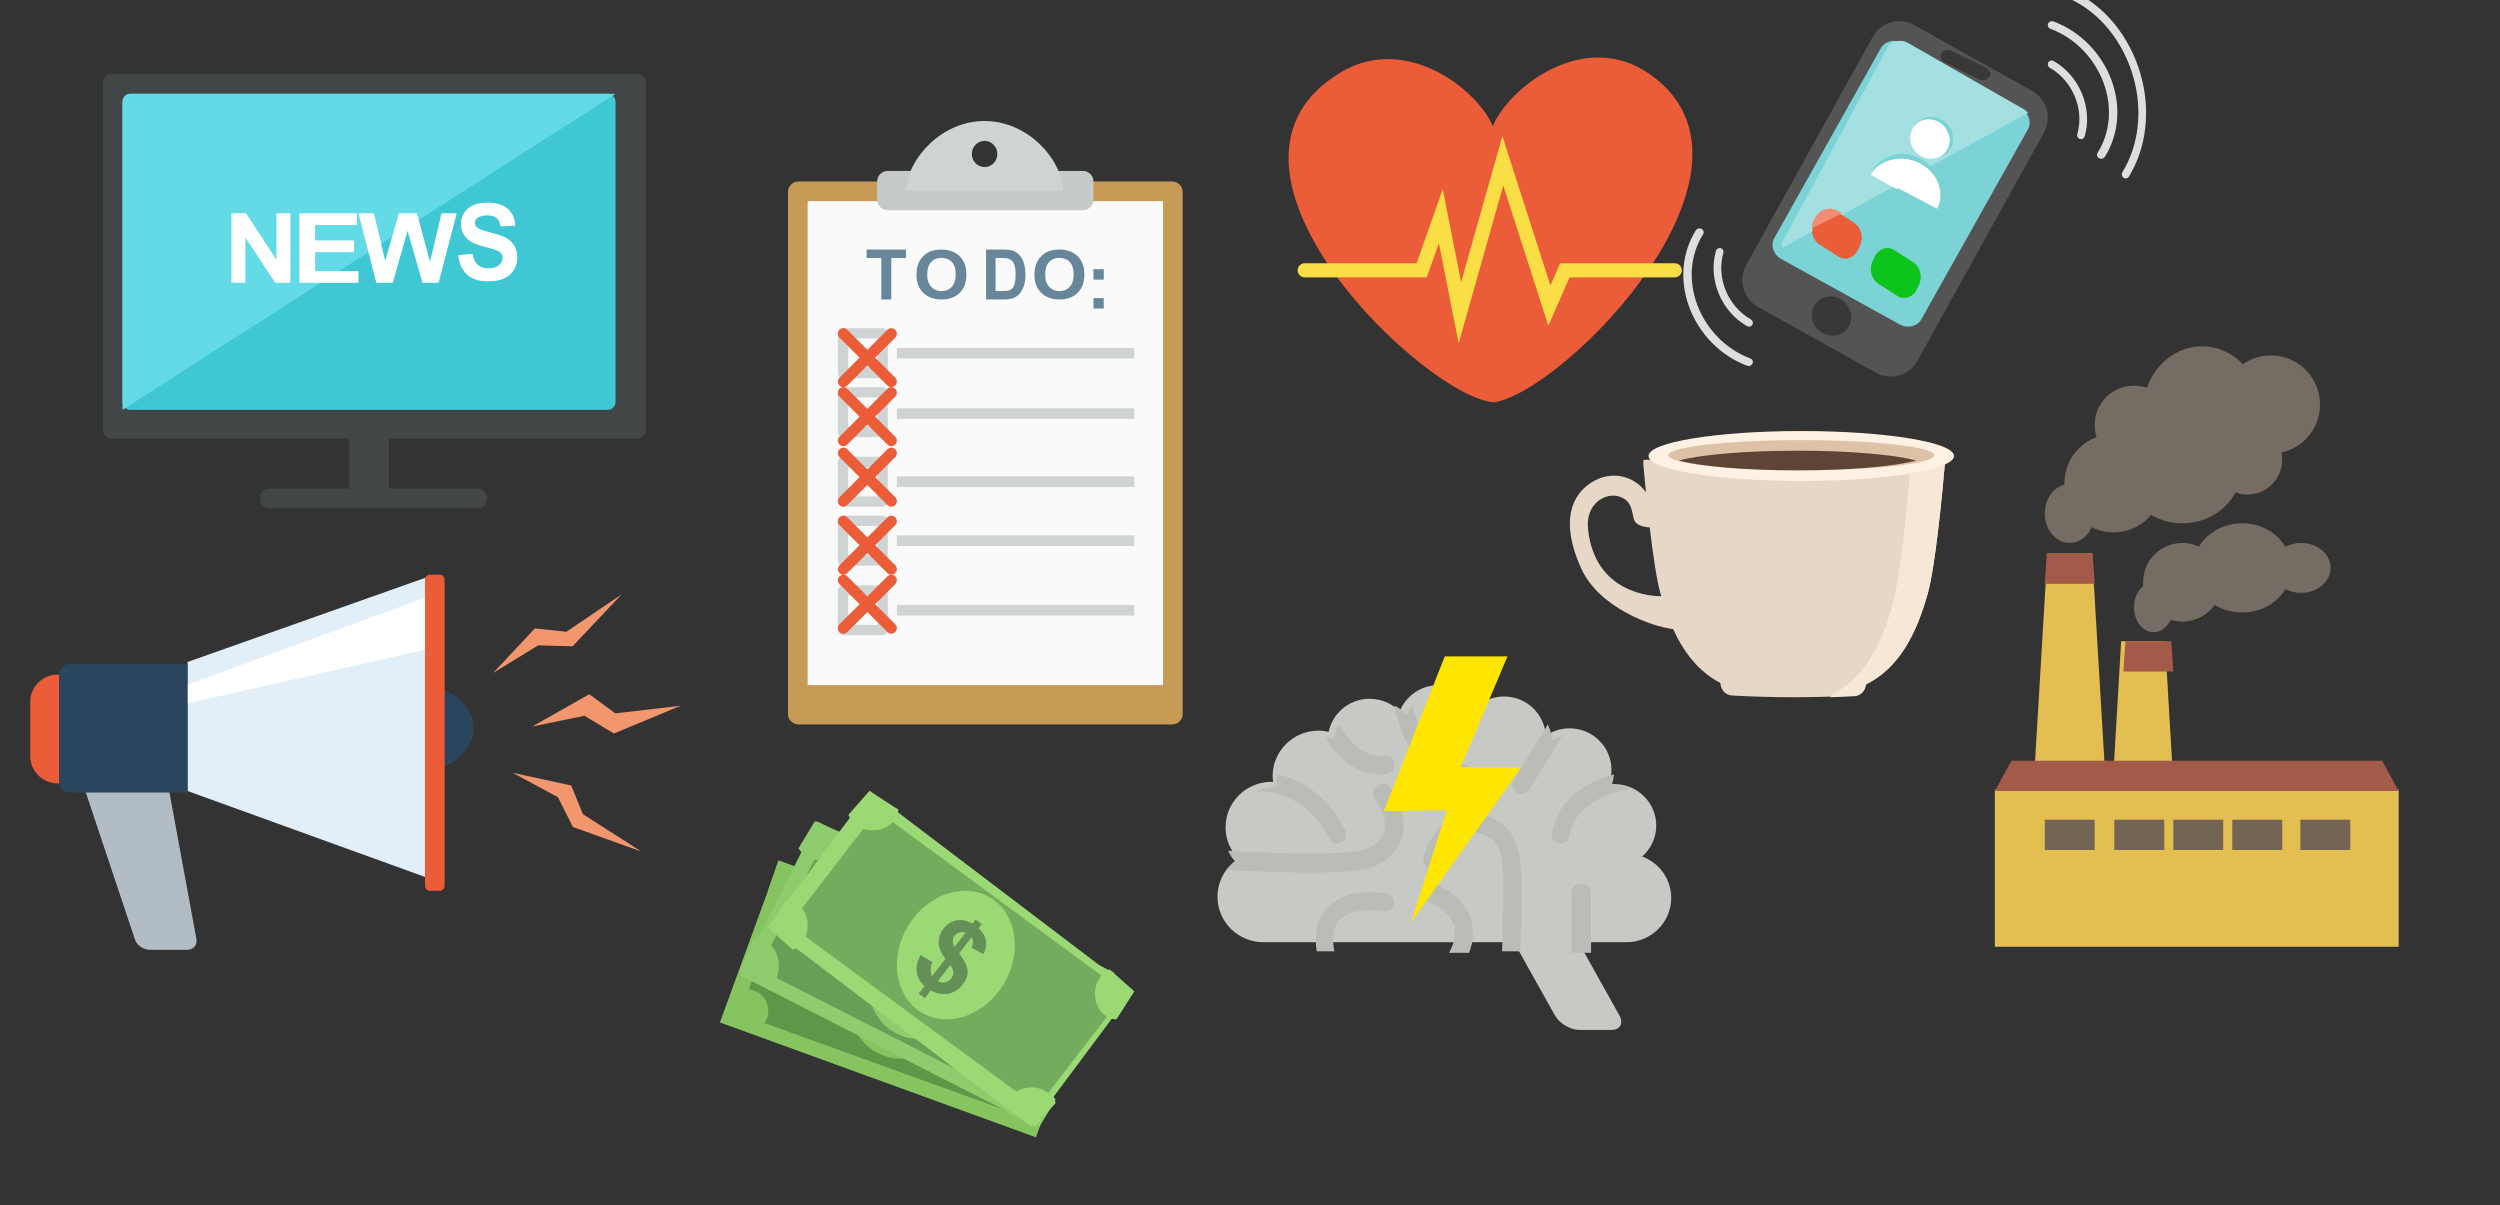 <?xml version="1.0" encoding="UTF-8"?>
<svg width="1653px" height="797px" viewBox="0 0 1653 797" version="1.1" xmlns="http://www.w3.org/2000/svg" xmlns:xlink="http://www.w3.org/1999/xlink">
    <rect x="0" y="0" width="1653" height="797" fill="#333333" stroke="none"/>
    <!-- Generator: Sketch 52.2 (67145) - http://www.bohemiancoding.com/sketch -->
    <title>shutterstock_432269680</title>
    <desc>Created with Sketch.</desc>
    <g id="shutterstock_432269680" stroke="none" stroke-width="1" fill="none" fill-rule="evenodd">
        <path d="M1090.598,48.877 C1046.859,18.529 997.007,58.747 987.031,83.484 C976.87,58.872 927.485,20 883.168,49.919 C785.857,113.733 943.462,263.528 987.97,266 C1035.85,258.102 1179.423,110.641 1090.598,48.877" id="Fill-3" fill="#EB5C38"></path>
        <path d="M964.468,227 L951.371,160.793 L943.396,183.405 L862.727,183.405 C860.117,183.405 858,181.31 858,178.734 C858,176.159 860.117,174.064 862.727,174.064 L936.664,174.064 L953.935,125.072 L966.098,186.492 L993.383,90 L1025.131,188.769 L1031.58,174.064 L1107.273,174.064 C1109.883,174.064 1112,176.159 1112,178.734 C1112,181.31 1109.883,183.405 1107.273,183.405 L1037.793,183.405 L1023.757,215.396 L993.961,122.705 L964.468,227" id="Fill-4" fill="#FADE46"></path>
        <path d="M782,472.115 C782,475.914 778.866,479 775.03,479 L527.976,479 C524.127,479 521,475.914 521,472.115 L521,126.878 C521,123.099 524.127,120 527.976,120 L775.03,120 C778.866,120 782,123.099 782,126.878 L782,472.115" id="Fill-5" fill="#C79B55"></path>
        <polygon id="Fill-6" fill="#F9FAF9" points="534 453 769 453 769 133 534 133"></polygon>
        <path d="M723,132.217 C723,135.941 719.82,139 715.965,139 L587.022,139 C583.167,139 580,135.941 580,132.217 L580,119.783 C580,116.059 583.167,113 587.022,113 L715.965,113 C719.82,113 723,116.059 723,119.783 L723,132.217" id="Fill-7" fill="#C6C9C9"></path>
        <path d="M651.016,110.455 C646.357,110.455 642.572,106.586 642.572,101.818 C642.572,97.017 646.357,93.148 651.016,93.148 C655.636,93.148 659.435,97.017 659.435,101.818 C659.435,106.586 655.636,110.455 651.016,110.455 Z M650.984,80 C622.955,80 600.15,104.418 599,126 L703,126 C701.85,104.418 679.052,80 650.984,80 Z" id="Fill-8" fill="#D0D3D3"></path>
        <polyline id="Fill-9" fill="#678699" points="582.712 198 582.712 170.577 573 170.577 573 165 599 165 599 170.577 589.314 170.577 589.314 198 582.712 198"></polyline>
        <path d="M613.084,181.475 C613.084,185.093 613.97,187.831 615.748,189.693 C617.526,191.562 619.786,192.494 622.523,192.494 C625.261,192.494 627.508,191.569 629.266,189.719 C631.023,187.868 631.902,185.093 631.902,181.393 C631.902,177.737 631.05,175.006 629.34,173.206 C627.629,171.406 625.355,170.506 622.523,170.506 C619.692,170.506 617.418,171.419 615.681,173.237 C613.95,175.062 613.084,177.806 613.084,181.475 Z M606,181.695 C606,178.448 606.523,175.717 607.563,173.508 C608.335,171.884 609.388,170.431 610.723,169.134 C612.065,167.844 613.527,166.888 615.124,166.259 C617.244,165.422 619.686,165 622.456,165 C627.474,165 631.48,166.46 634.485,169.374 C637.497,172.293 639,176.352 639,181.544 C639,186.698 637.511,190.725 634.519,193.639 C631.54,196.546 627.542,198 622.55,198 C617.492,198 613.473,196.553 610.481,193.658 C607.496,190.763 606,186.773 606,181.695 Z" id="Fill-10" fill="#678699"></path>
        <path d="M658.263,170.577 L658.263,192.436 L662.936,192.436 C664.685,192.436 665.951,192.332 666.728,192.124 C667.743,191.85 668.587,191.395 669.254,190.751 C669.927,190.106 670.471,189.046 670.893,187.562 C671.315,186.085 671.529,184.067 671.529,181.516 C671.529,178.972 671.315,177.007 670.893,175.64 C670.471,174.28 669.878,173.213 669.119,172.445 C668.355,171.683 667.394,171.163 666.22,170.896 C665.346,170.688 663.627,170.577 661.076,170.577 L658.263,170.577 Z M652,165 L663.45,165 C666.031,165 667.994,165.208 669.352,165.625 C671.168,166.197 672.728,167.213 674.031,168.664 C675.321,170.121 676.312,171.905 676.985,174.013 C677.664,176.121 678,178.725 678,181.809 C678,184.529 677.682,186.872 677.052,188.837 C676.275,191.232 675.168,193.178 673.731,194.668 C672.642,195.794 671.18,196.666 669.327,197.297 C667.945,197.766 666.098,198 663.786,198 L652,198 L652,165 Z" id="Fill-11" fill="#678699"></path>
        <path d="M691.084,181.475 C691.084,185.093 691.97,187.831 693.748,189.693 C695.526,191.562 697.786,192.494 700.523,192.494 C703.261,192.494 705.508,191.569 707.266,189.719 C709.023,187.868 709.896,185.093 709.896,181.393 C709.896,177.737 709.044,175.006 707.34,173.206 C705.629,171.406 703.355,170.506 700.523,170.506 C697.692,170.506 695.411,171.419 693.674,173.237 C691.95,175.062 691.084,177.806 691.084,181.475 Z M684,181.695 C684,178.448 684.517,175.717 685.563,173.508 C686.335,171.884 687.388,170.431 688.723,169.134 C690.058,167.844 691.527,166.888 693.117,166.259 C695.244,165.422 697.686,165 700.456,165 C705.468,165 709.48,166.46 712.485,169.374 C715.491,172.293 717,176.352 717,181.544 C717,186.698 715.504,190.725 712.519,193.639 C709.54,196.546 705.542,198 700.55,198 C695.492,198 691.467,196.553 688.481,193.658 C685.496,190.763 684,186.773 684,181.695 Z" id="Fill-12" fill="#678699"></path>
        <path d="M723,204 L729.797,204 L729.797,197.114 L723,197.114 L723,204 Z M723,184.879 L729.797,184.879 L729.797,178 L723,178 L723,184.879 Z" id="Fill-13" fill="#678699"></path>
        <path d="M560.767,243.228 L580.233,243.228 L580.233,223.766 L560.767,223.766 L560.767,243.228 Z M583.62,250 L557.38,250 C555.512,250 554,248.482 554,246.614 L554,220.386 C554,218.518 555.512,217 557.38,217 L583.62,217 C585.488,217 587,218.518 587,220.386 L587,246.614 C587,248.482 585.488,250 583.62,250 Z" id="Fill-14" fill="#D0D3D3"></path>
        <polygon id="Fill-15" fill="#D0D3D3" points="593 237 750 237 750 230 593 230"></polygon>
        <path d="M560.767,282.233 L580.233,282.233 L580.233,262.773 L560.767,262.773 L560.767,282.233 Z M583.62,289 L557.38,289 C555.512,289 554,287.488 554,285.62 L554,259.387 C554,257.518 555.512,256 557.38,256 L583.62,256 C585.488,256 587,257.518 587,259.387 L587,285.62 C587,287.488 585.488,289 583.62,289 Z" id="Fill-16" fill="#D0D3D3"></path>
        <polygon id="Fill-17" fill="#D0D3D3" points="593 277 750 277 750 270 593 270"></polygon>
        <path d="M560.767,328.234 L580.233,328.234 L580.233,308.766 L560.767,308.766 L560.767,328.234 Z M583.62,335 L557.38,335 C555.512,335 554,333.489 554,331.62 L554,305.38 C554,303.511 555.512,302 557.38,302 L583.62,302 C585.488,302 587,303.511 587,305.38 L587,331.62 C587,333.489 585.488,335 583.62,335 Z" id="Fill-18" fill="#D0D3D3"></path>
        <polygon id="Fill-19" fill="#D0D3D3" points="593 322 750 322 750 315 593 315"></polygon>
        <path d="M560.767,367.232 L580.233,367.232 L580.233,347.768 L560.767,347.768 L560.767,367.232 Z M583.62,374 L557.38,374 C555.512,374 554,372.488 554,370.619 L554,344.387 C554,342.518 555.512,341 557.38,341 L583.62,341 C585.488,341 587,342.518 587,344.387 L587,370.619 C587,372.488 585.488,374 583.62,374 Z" id="Fill-20" fill="#D0D3D3"></path>
        <polygon id="Fill-21" fill="#D0D3D3" points="593 361 750 361 750 354 593 354"></polygon>
        <path d="M560.767,413.238 L580.233,413.238 L580.233,393.768 L560.767,393.768 L560.767,413.238 Z M583.62,420 L557.38,420 C555.512,420 554,418.483 554,416.616 L554,390.39 C554,388.523 555.512,387 557.38,387 L583.62,387 C585.488,387 587,388.523 587,390.39 L587,416.616 C587,418.483 585.488,420 583.62,420 Z" id="Fill-22" fill="#D0D3D3"></path>
        <polygon id="Fill-23" fill="#D0D3D3" points="593 407 750 407 750 400 593 400"></polygon>
        <path d="M589.346,256 C588.41,256 587.474,255.642 586.765,254.933 L555.074,223.238 C553.642,221.813 553.642,219.5 555.074,218.069 C556.498,216.644 558.81,216.644 560.235,218.069 L591.926,249.764 C593.358,251.189 593.358,253.502 591.926,254.933 C591.211,255.642 590.275,256 589.346,256" id="Fill-24" fill="#EB5C38"></path>
        <path d="M557.654,256 C556.718,256 555.789,255.642 555.074,254.933 C553.642,253.502 553.642,251.189 555.074,249.764 L586.765,218.069 C588.19,216.644 590.502,216.644 591.926,218.069 C593.358,219.5 593.358,221.813 591.926,223.238 L560.235,254.933 C559.526,255.642 558.59,256 557.654,256" id="Fill-25" fill="#EB5C38"></path>
        <path d="M589.346,295 C588.41,295 587.474,294.642 586.765,293.933 L555.074,262.23 C553.642,260.805 553.642,258.493 555.074,257.068 C556.498,255.644 558.81,255.644 560.235,257.068 L591.926,288.765 C593.358,290.19 593.358,292.502 591.926,293.933 C591.211,294.642 590.275,295 589.346,295" id="Fill-26" fill="#EB5C38"></path>
        <path d="M557.654,295 C556.718,295 555.789,294.642 555.074,293.933 C553.642,292.502 553.642,290.19 555.074,288.765 L586.765,257.068 C588.19,255.644 590.502,255.644 591.926,257.068 C593.358,258.493 593.358,260.805 591.926,262.23 L560.235,293.933 C559.526,294.642 558.59,295 557.654,295" id="Fill-27" fill="#EB5C38"></path>
        <path d="M589.346,335 C588.41,335 587.474,334.635 586.765,333.927 L555.074,302.23 C553.642,300.806 553.642,298.494 555.074,297.071 C556.498,295.647 558.81,295.64 560.235,297.071 L591.926,328.768 C593.358,330.192 593.358,332.503 591.926,333.927 C591.211,334.635 590.275,335 589.346,335" id="Fill-28" fill="#EB5C38"></path>
        <path d="M557.654,335 C556.718,335 555.789,334.635 555.074,333.927 C553.642,332.503 553.642,330.192 555.074,328.768 L586.765,297.071 C588.19,295.64 590.502,295.647 591.926,297.071 C593.358,298.494 593.358,300.806 591.926,302.23 L560.235,333.927 C559.526,334.635 558.59,335 557.654,335" id="Fill-29" fill="#EB5C38"></path>
        <path d="M589.346,380 C588.41,380 587.474,379.635 586.765,378.926 L555.074,347.23 C553.642,345.805 553.642,343.493 555.074,342.068 C556.498,340.644 558.81,340.644 560.235,342.068 L591.926,373.765 C593.358,375.19 593.358,377.502 591.926,378.926 C591.211,379.635 590.275,380 589.346,380" id="Fill-30" fill="#EB5C38"></path>
        <path d="M557.654,380 C556.718,380 555.789,379.635 555.074,378.926 C553.642,377.502 553.642,375.19 555.074,373.765 L586.765,342.068 C588.19,340.644 590.502,340.644 591.926,342.068 C593.358,343.493 593.358,345.805 591.926,347.23 L560.235,378.926 C559.526,379.635 558.59,380 557.654,380" id="Fill-31" fill="#EB5C38"></path>
        <path d="M589.346,419 C588.41,419 587.474,418.635 586.765,417.92 L555.074,386.23 C553.642,384.805 553.642,382.493 555.074,381.068 C556.498,379.644 558.81,379.644 560.235,381.068 L591.926,412.758 C593.358,414.183 593.358,416.495 591.926,417.92 C591.211,418.635 590.275,419 589.346,419" id="Fill-32" fill="#EB5C38"></path>
        <path d="M557.654,419 C556.718,419 555.789,418.635 555.074,417.92 C553.642,416.495 553.642,414.183 555.074,412.758 L586.765,381.068 C588.19,379.644 590.502,379.644 591.926,381.068 C593.358,382.493 593.358,384.805 591.926,386.23 L560.235,417.92 C559.526,418.635 558.59,419 557.654,419" id="Fill-33" fill="#EB5C38"></path>
        <path d="M1070.525,328.269 C1081.354,331.674 1078.226,342.193 1081.64,345.598 C1084.112,348.082 1088.548,348.607 1090.798,348.711 C1092.827,366.002 1095.318,383.286 1097.926,392.547 L1098.427,394.227 C1092.047,394.227 1054.558,392.437 1050.005,349.872 C1048.171,332.796 1061.745,325.5 1070.525,328.269 Z M1045.433,375.743 C1057.199,401.802 1092.209,414.364 1106.277,415.947 C1113.23,431.22 1122.927,443.912 1137.477,451.585 L1137.496,451.825 C1137.86,456.274 1141.132,459.905 1145.6,459.905 C1172.312,461.339 1199.023,461.391 1225.728,459.905 C1230.06,459.905 1233.364,456.514 1233.774,452.253 C1256.141,441.136 1267.275,418.366 1274.566,392.547 C1279.691,374.433 1284.309,325.707 1286,306.179 C1285.922,305.33 1285.779,304.616 1285.59,304 L1086.759,304 C1086.668,304.61 1086.59,305.33 1086.492,306.179 C1086.922,311.115 1087.539,317.931 1088.3,325.642 C1083.813,318.768 1073.257,311.925 1059.976,315.473 C1047.15,319.449 1026.975,334.793 1045.433,375.743 Z" id="Fill-76" fill="#E6D7C7"></path>
        <path d="M1251.422,399.661 C1256.543,381.495 1261.156,332.618 1262.874,313.034 C1262.77,312.195 1262.627,311.473 1262.451,310.849 L1195,310.849 L1195,304 L1285.59,304 C1285.779,304.618 1285.922,305.333 1286,306.185 C1284.308,325.769 1279.688,374.633 1274.561,392.799 C1267.266,418.691 1256.126,441.527 1233.749,452.675 C1233.339,456.948 1230.034,460.35 1225.7,460.35 C1220.54,460.642 1215.367,460.811 1210.213,461 L1210.604,459.537 C1232.975,448.382 1244.121,425.547 1251.422,399.661" id="Fill-77" fill="#F7E7D6"></path>
        <path d="M1090,301.503 C1090,310.602 1135.203,318 1191,318 C1246.784,318 1292,310.602 1292,301.503 C1292,292.384 1246.784,285 1191,285 C1135.203,285 1090,292.384 1090,301.503" id="Fill-78" fill="#FFF1E3"></path>
        <path d="M1103,301 C1103,306.53 1142.397,311 1190.99,311 C1239.583,311 1279,306.53 1279,301 C1279,295.482 1239.583,291 1190.99,291 C1142.397,291 1103,295.482 1103,301" id="Fill-79" fill="#DEC2A7"></path>
        <path d="M1267,304.503 C1253.162,308.33 1223.228,311 1188.497,311 C1153.778,311 1123.831,308.33 1110,304.503 C1123.831,300.657 1153.778,298 1188.497,298 C1223.228,298 1253.162,300.657 1267,304.503" id="Fill-80" fill="#5E4435"></path>
        <polyline id="Fill-85" fill="#E3BE51" points="1352.423 388.598 1352.129 392.891 1351.608 401.988 1339 614 1398 614 1385.399 401.988 1384.885 392.891 1384.591 388.598 1384.063 379.495 1383.269 366 1353.745 366 1352.937 379.495 1352.423 388.598"></polyline>
        <polyline id="Fill-86" fill="#A35A48" points="1384.459 377.943 1383.644 366 1353.356 366 1352.527 377.943 1352 386 1385 386 1384.459 377.943"></polyline>
        <polyline id="Fill-87" fill="#E3BE51" points="1443 620 1433.607 459.861 1433.102 450.802 1432.813 446.522 1432.308 437.443 1431.507 424 1402.507 424 1401.706 437.443 1401.18 446.522 1400.904 450.802 1400.399 459.861 1391 620 1443 620"></polyline>
        <polyline id="Fill-88" fill="#A35A48" points="1436.473 435.938 1435.637 424 1405.384 424 1404.548 435.938 1404 444 1437 444 1436.473 435.938"></polyline>
        <polygon id="Fill-89" fill="#E3BE51" points="1319 626 1586 626 1586 522 1319 522"></polygon>
        <polyline id="Fill-90" fill="#A35A48" points="1586 523 1319 523 1329.921 503 1575.066 503 1586 523"></polyline>
        <polygon id="Fill-91" fill="#736554" points="1352 562 1385 562 1385 542 1352 542"></polygon>
        <polygon id="Fill-92" fill="#736554" points="1398 562 1431 562 1431 542 1398 542"></polygon>
        <polygon id="Fill-93" fill="#736554" points="1437 562 1470 562 1470 542 1437 542"></polygon>
        <polygon id="Fill-94" fill="#736554" points="1476 562 1509 562 1509 542 1476 542"></polygon>
        <polygon id="Fill-95" fill="#736554" points="1521 562 1554 562 1554 542 1521 542"></polygon>
        <path d="M1385,339.497 C1385,350.262 1377.613,359 1368.503,359 C1359.387,359 1352,350.262 1352,339.497 C1352,328.731 1359.387,320 1368.503,320 C1377.613,320 1385,328.731 1385,339.497" id="Fill-96" fill="#756D63"></path>
        <path d="M1430,319.481 C1430,337.44 1415.444,352 1397.5,352 C1379.556,352 1365,337.44 1365,319.481 C1365,301.547 1379.556,287 1397.5,287 C1415.444,287 1430,301.547 1430,319.481" id="Fill-97" fill="#756D63"></path>
        <path d="M1437,280.991 C1437,295.357 1425.367,307 1411,307 C1396.64,307 1385,295.357 1385,280.991 C1385,266.65 1396.64,255 1411,255 C1425.367,255 1437,266.65 1437,280.991" id="Fill-98" fill="#756D63"></path>
        <path d="M1482,309.984 C1482,329.878 1464.536,346 1443.007,346 C1421.471,346 1404,329.878 1404,309.984 C1404,290.122 1421.471,274 1443.007,274 C1464.536,274 1482,290.122 1482,309.984" id="Fill-99" fill="#756D63"></path>
        <path d="M1495,271.49 C1495,294.972 1477.551,314 1456.003,314 C1434.469,314 1417,294.972 1417,271.49 C1417,248.021 1434.469,229 1456.003,229 C1477.551,229 1495,248.021 1495,271.49" id="Fill-100" fill="#756D63"></path>
        <path d="M1509,304.003 C1509,316.699 1498.715,327 1486,327 C1473.299,327 1463,316.699 1463,304.003 C1463,291.301 1473.299,281 1486,281 C1498.715,281 1509,291.301 1509,304.003" id="Fill-101" fill="#756D63"></path>
        <path d="M1534,267.503 C1534,285.453 1519.453,300 1501.503,300 C1483.56,300 1469,285.453 1469,267.503 C1469,249.566 1483.56,235 1501.503,235 C1519.453,235 1534,249.566 1534,267.503" id="Fill-102" fill="#756D63"></path>
        <path d="M1437,401.479 C1437,410.612 1431.18,418 1424,418 C1416.82,418 1411,410.612 1411,401.479 C1411,392.402 1416.82,385 1424,385 C1431.18,385 1437,392.402 1437,401.479" id="Fill-103" fill="#756D63"></path>
        <path d="M1469,385.006 C1469,399.372 1457.362,411 1443.007,411 C1428.638,411 1417,399.372 1417,385.006 C1417,370.647 1428.638,359 1443.007,359 C1457.362,359 1469,370.647 1469,385.006" id="Fill-104" fill="#756D63"></path>
        <path d="M1515,375.494 C1515,391.777 1500.447,405 1482.493,405 C1464.553,405 1450,391.777 1450,375.494 C1450,359.198 1464.553,346 1482.493,346 C1500.447,346 1515,359.198 1515,375.494" id="Fill-105" fill="#756D63"></path>
        <path d="M1541,375.488 C1541,384.615 1532.269,392 1521.5,392 C1510.731,392 1502,384.615 1502,375.488 C1502,366.385 1510.731,359 1521.5,359 C1532.269,359 1541,366.385 1541,375.488" id="Fill-106" fill="#756D63"></path>
        <path d="M427,284.458 C427,287.504 424.518,290 421.481,290 L73.519,290 C70.488,290 68,287.504 68,284.458 L68,54.542 C68,51.496 70.488,49 73.519,49 L421.481,49 C424.518,49 427,51.496 427,54.542 L427,284.458" id="Fill-114" fill="#424647"></path>
        <path d="M407,265.682 C407,268.606 404.661,271 401.812,271 L86.181,271 C83.332,271 81,268.606 81,265.682 L81,67.318 C81,64.394 83.332,62 86.181,62 L401.812,62 C404.661,62 407,64.394 407,67.318 L407,265.682" id="Fill-115" fill="#3FC8D4"></path>
        <path d="M81,271 L81,67.318 C81,64.394 83.332,62 86.181,62 L407,62 L81,271" id="Fill-116" fill="#63DBE6"></path>
        <polyline id="Fill-117" fill="#FFFFFF" points="153 187 153 141 162.662 141 182.778 171.722 182.778 141 192 141 192 187 182.04 187 162.229 157.007 162.229 187 153 187"></polyline>
        <polyline id="Fill-118" fill="#FFFFFF" points="198 187 198 141 236.019 141 236.019 148.782 208.355 148.782 208.355 158.982 234.099 158.982 234.099 166.732 208.355 166.732 208.355 179.25 237 179.25 237 187 198 187"></polyline>
        <polyline id="Fill-119" fill="#FFFFFF" points="248.823 187 237 141 247.234 141 254.701 172.602 263.755 141 275.647 141 284.333 173.127 291.936 141 302 141 289.979 187 279.37 187 269.503 152.612 259.664 187 248.823 187"></polyline>
        <path d="M303,168.754 L312.427,167.793 C312.994,171.106 314.143,173.548 315.879,175.098 C317.608,176.654 319.952,177.429 322.896,177.429 C326.012,177.429 328.362,176.737 329.94,175.354 C331.524,173.977 332.316,172.358 332.316,170.504 C332.316,169.315 331.979,168.305 331.313,167.475 C330.653,166.637 329.491,165.911 327.834,165.295 C326.698,164.88 324.117,164.154 320.077,163.103 C314.889,161.754 311.245,160.093 309.152,158.129 C306.215,155.369 304.736,151.993 304.736,148.015 C304.736,145.456 305.436,143.062 306.816,140.835 C308.202,138.607 310.195,136.912 312.803,135.743 C315.404,134.581 318.552,134 322.236,134 C328.263,134 332.791,135.377 335.828,138.144 C338.871,140.911 340.469,144.598 340.627,149.219 L330.943,149.662 C330.527,147.081 329.643,145.22 328.276,144.093 C326.91,142.965 324.87,142.398 322.144,142.398 C319.331,142.398 317.127,143 315.536,144.21 C314.513,144.992 313.991,146.03 313.991,147.33 C313.991,148.52 314.48,149.537 315.437,150.381 C316.658,151.46 319.622,152.574 324.335,153.743 C329.048,154.905 332.527,156.116 334.785,157.361 C337.042,158.606 338.805,160.308 340.086,162.466 C341.36,164.624 342,167.295 342,170.47 C342,173.348 341.228,176.045 339.709,178.564 C338.178,181.075 336.019,182.942 333.227,184.167 C330.441,185.384 326.956,186 322.79,186 C316.731,186 312.077,184.527 308.829,181.593 C305.581,178.66 303.64,174.378 303,168.754" id="Fill-120" fill="#FFFFFF"></path>
        <polygon id="Fill-121" fill="#424647" points="231 329 257 329 257 277 231 277"></polygon>
        <path d="M322,329.5 C322,325.926 319.462,323 316.364,323 L177.636,323 C174.538,323 172,325.926 172,329.5 C172,333.074 174.538,336 177.636,336 L316.364,336 C319.462,336 322,333.074 322,329.5" id="Fill-122" fill="#424647"></path>
        <g id="Group-4" transform="translate(805, 434)">
            <path d="M265.763,237.409 C268.704,242.684 266.221,247 260.222,247 L239.357,247 C233.371,247 226.057,242.684 223.109,237.409 L190.24,178.591 C187.292,173.316 189.782,169 195.774,169 L216.659,169 C222.658,169 229.966,173.316 232.907,178.591 L265.763,237.409" id="Fill-175" fill="#C7C9C5"></path>
            <path d="M280.805,132.292 C286.482,127.263 290.125,120.039 290.125,111.899 C290.125,96.734 277.715,84.436 262.392,84.436 C261.114,84.436 259.869,84.655 258.611,84.823 C259.778,81.776 260.495,78.496 260.495,75.043 C260.495,59.872 248.098,47.573 232.781,47.573 C226.934,47.573 221.524,49.394 217.06,52.447 C216.238,38.006 204.278,26.515 189.495,26.515 C182.208,26.515 175.664,29.349 170.717,33.887 C166.109,25.075 156.906,19 146.197,19 C134.504,19 124.544,26.205 120.471,36.347 C115.445,31.221 108.425,28.025 100.637,28.025 C87.255,28.025 76.116,37.386 73.503,49.865 C71.345,49.387 69.122,49.09 66.841,49.09 C50.058,49.09 36.455,62.557 36.455,79.168 C36.455,80.504 36.689,81.77 36.839,83.061 L35.692,82.944 C18.915,82.944 5.332,96.405 5.332,113.022 C5.332,121.085 8.558,128.367 13.772,133.758 C5.488,139.142 0,148.38 0,158.916 C0,175.546 13.596,189 30.387,189 C31.416,189 269.079,189 270.376,189 C286.736,189 300,175.875 300,159.671 C300,147.102 292.009,136.482 280.805,132.292" id="Fill-176" fill="#C7C9C5"></path>
            <path d="M128.95,32 C127.486,34.04 126.262,36.287 125.347,38.71 C122.994,36.12 120.142,34.026 117,32.537 C121.259,54.605 134.054,82.839 162.894,83.993 L163.128,84 C166.264,84 168.876,81.363 168.995,77.995 C169.122,74.526 166.592,71.621 163.336,71.507 C140.736,70.587 132.161,47.338 128.95,32" id="Fill-177" fill="#BABDB7"></path>
            <path d="M80.156,174.973 C85.053,168.826 95.581,166.543 110.563,168.44 C113.73,168.826 116.582,166.537 116.958,163.293 C117.34,160.055 115.085,157.121 111.949,156.729 C92.538,154.3 78.831,157.949 71.223,167.574 C64.157,176.497 64.502,187.981 65.617,195 C69.283,195 73.194,195 77.31,195 C76.355,190.561 75.184,181.208 80.156,174.973" id="Fill-178" fill="#BABDB7"></path>
            <path d="M97.227,140.874 C105.442,139.244 116.627,133.286 121.122,121.901 C123.921,114.789 124.979,102.901 114.11,86.727 C112.178,83.847 108.373,83.134 105.587,85.138 C102.8,87.121 102.123,91.075 104.049,93.948 C108.32,100.306 112.776,109.477 109.773,117.112 C107.315,123.355 100.342,127.356 94.901,128.443 C75.889,132.226 20.812,129.333 6.973,128.524 C8.326,131.214 9.93,133.741 11.934,135.895 C9.746,137.382 7.755,139.155 6,141.166 C14.412,141.662 39.029,143 61.642,143 C75.83,143 89.184,142.477 97.227,140.874" id="Fill-179" fill="#BABDB7"></path>
            <path d="M26,89.281 C33.774,88.959 58.484,90.492 74.006,120.746 C75.075,122.817 77.079,124 79.153,124 C80.102,124 81.07,123.751 81.956,123.227 C84.797,121.553 85.834,117.747 84.275,114.709 C71.292,89.423 52.79,80.79 39.285,78 C39.09,79.466 38.864,80.938 38.864,82.464 C38.864,83.856 39.09,85.174 39.235,86.518 L38.129,86.397 C33.786,86.397 29.708,87.46 26,89.281" id="Fill-180" fill="#BABDB7"></path>
            <path d="M80.404,45 C78.626,47.785 77.296,50.881 76.594,54.22 C74.776,53.818 72.905,53.58 71,53.507 C76.467,62.404 88.685,78 107.226,78 C108.642,78 110.093,77.921 111.577,77.723 C114.985,77.281 117.405,74.192 116.944,70.839 C116.502,67.466 113.321,65.071 109.973,65.519 C94.56,67.48 83.98,51.389 80.404,45" id="Fill-181" fill="#BABDB7"></path>
            <path d="M166.368,196 C169.298,188.384 169.803,181.081 167.776,174.221 C162.799,157.498 144.69,150.638 143.909,150.359 C140.807,149.195 137.429,150.958 136.336,154.259 C135.248,157.56 136.892,161.174 139.988,162.337 C140.122,162.392 153.3,167.462 156.409,178.107 C157.918,183.266 156.786,189.289 153.089,196 C157.534,196 161.967,196 166.368,196" id="Fill-182" fill="#BABDB7"></path>
            <path d="M264.093,85.294 C262.874,85.294 261.687,85.507 260.487,85.67 C261.389,83.251 261.917,80.669 262.11,78 C250.045,81.164 225.461,90.764 221.079,117.201 C220.557,120.372 222.689,123.386 225.859,123.919 L226.803,124 C229.594,124 232.056,121.97 232.51,119.119 C236.811,93.145 269.992,88.208 270.315,88.17 C271.353,88.026 272.229,87.562 273,86.948 C270.203,85.952 267.244,85.294 264.093,85.294" id="Fill-183" fill="#BABDB7"></path>
            <path d="M240.5,150 C236.908,150 234,152.791 234,156.231 L234,196 C238.659,196 242.997,196 247,196 L247,156.231 C247,152.791 244.092,150 240.5,150" id="Fill-184" fill="#BABDB7"></path>
            <path d="M200.208,195 C200.737,179.017 201.484,149.996 200.569,137.703 C198.752,113.685 184.574,106.356 172.994,104.458 C150.22,100.661 138.974,121.39 136.184,132.852 C135.372,136.122 137.325,139.45 140.54,140.267 C143.724,141.085 146.998,139.114 147.848,135.851 C148.074,134.929 153.642,113.685 171.093,116.585 C182.184,118.424 187.571,125.22 188.583,138.646 C189.459,150.325 188.692,179.32 188.183,195 C192.275,195 196.29,195 200.208,195" id="Fill-185" fill="#BABDB7"></path>
            <path d="M197.842,90.056 C198.841,90.696 199.951,91 201.054,91 C203.059,91 205.031,89.984 206.186,88.109 L228,52.576 C225.606,53.421 223.361,54.55 221.311,55.982 C221.103,52.048 220.032,48.346 218.404,45 L195.928,81.582 C194.144,84.466 195.013,88.268 197.842,90.056" id="Fill-186" fill="#BABDB7"></path>
            <polyline id="Fill-187" fill="#FFE600" points="160.778 73.251 191.747 0 150.281 0 110 102.245 151.658 101.728 127.99 176 201 73.251 160.778 73.251"></polyline>
        </g>
        <g id="Group" transform="translate(20, 380)">
            <path d="M109.891,241.017 C110.595,244.857 107.824,248 103.738,248 L78.919,248 C74.832,248 70.471,244.959 69.23,241.247 L32.333,130.753 C31.092,127.041 33.427,124 37.513,124 L80.938,124 C85.024,124 88.95,127.143 89.661,130.983 L109.891,241.017" id="Fill-188" fill="#B2BCC4"></path>
            <path d="M78,138 L18.284,138 C13.615,138 8.934,136.247 5.367,132.727 C1.787,129.213 0,124.616 0,120.005 L0,84.002 C0,79.397 1.787,74.793 5.367,71.273 C8.934,67.76 13.615,66 18.284,66 L78,66 L78,138" id="Fill-189" fill="#EB5C38"></path>
            <path d="M293,101.5 C293,117.793 275.534,131 254.003,131 C232.466,131 215,117.793 215,101.5 C215,85.201 232.466,72 254.003,72 C275.534,72 293,85.201 293,101.5" id="Fill-190" fill="#2B455F"></path>
            <polyline id="Fill-191" fill="#E2EFF9" points="267 202 104 143.016 104 57.709 267 0 267 202"></polyline>
            <polyline id="Fill-192" fill="#FFFFFF" points="267 13 104 72.655 104 85 267 48.319 267 13"></polyline>
            <path d="M274,205.368 C274,207.367 272.625,209 270.935,209 L264.059,209 C262.375,209 261,207.367 261,205.368 L261,3.639 C261,1.639 262.375,0 264.059,0 L270.935,0 C272.625,0 274,1.639 274,3.639 L274,205.368" id="Fill-193" fill="#EB5C38"></path>
            <path d="M104,59 L26.114,59 C22.198,59 19,62.217 19,66.141 L19,136.885 C19,140.796 22.198,144 26.114,144 L104,144 L104,59" id="Fill-194" fill="#2B455F"></path>
            <polyline id="Fill-195" fill="#F2976D" points="306 65 333.661 35.516 354.49 37.697 391 13 358.582 47.347 335.885 46.695 306 65"></polyline>
            <polyline id="Fill-196" fill="#F2976D" points="332 100.354 369.679 79 386.805 91.665 430 86.646 385.92 105 366.447 93.256 332 100.354"></polyline>
            <polyline id="Fill-197" fill="#F2976D" points="319 131 357.68 139.356 365.408 158.32 404 183 358.817 166.828 348.896 147.073 319 131"></polyline>
        </g>
        <g id="Group-3" transform="translate(1113, -6)">
            <path d="M154.779,244.621 C149.391,254.345 137.055,257.871 127.367,252.463 L49.333,208.88 C39.652,203.472 36.14,191.088 41.528,181.363 L125.234,30.379 C130.622,20.655 142.959,17.129 152.646,22.537 L230.66,66.132 C240.348,71.535 243.861,83.925 238.472,93.649 L154.779,244.621" id="Fill-198" fill="#545454"></path>
            <path d="M157.408,217.111 C154.743,221.849 148.358,223.426 143.233,220.586 L64.663,177.218 C59.538,174.384 57.506,168.168 60.178,163.43 L130.587,37.888 C133.252,33.15 139.644,31.58 144.763,34.407 L223.326,77.788 C228.458,80.615 230.489,86.825 227.831,91.569 L157.408,217.111" id="Fill-199" fill="#7CD3D6"></path>
            <path d="M109.543,221.666 C106.23,227.829 98.375,229.834 92.016,226.167 C85.642,222.479 83.16,214.508 86.46,208.338 C89.773,202.161 97.6,200.163 103.973,203.844 C110.347,207.526 112.843,215.489 109.543,221.666" id="Fill-200" fill="#383838"></path>
            <path d="M195.424,58.377 L172.793,47.231 C170.256,45.975 169.267,43.25 170.581,41.159 C171.915,39.051 175.031,38.377 177.574,39.627 L200.205,50.773 C202.749,52.029 203.737,54.731 202.41,56.845 C201.096,58.936 197.967,59.627 195.424,58.377" id="Fill-201" fill="#383838"></path>
            <path d="M174.532,104.665 C171.229,110.822 163.392,112.842 157.01,109.161 C150.646,105.486 148.158,97.511 151.461,91.348 C154.765,85.173 162.613,83.159 168.984,86.84 C175.354,90.521 177.848,98.502 174.532,104.665" id="Fill-202" fill="#FFFFFF"></path>
            <path d="M167.838,144 C173.142,133.451 168.412,120.352 156.674,114.182 C144.955,108.013 130.682,111.107 124,120.933 L167.838,144" id="Fill-203" fill="#FFFFFF"></path>
            <path d="M115.443,171.319 C112.878,176.637 107.019,178.57 102.421,175.617 L89.913,167.566 C85.315,164.606 83.637,157.829 86.203,152.511 L87.562,149.679 C90.127,144.361 95.986,142.428 100.584,145.388 L113.092,153.439 C117.69,156.399 119.361,163.176 116.796,168.493 L115.443,171.319" id="Fill-204" fill="#EB5C38"></path>
            <path d="M154.435,197.322 C151.876,202.647 146.012,204.573 141.415,201.606 L128.909,193.563 C124.312,190.603 122.641,183.828 125.2,178.51 L126.565,175.678 C129.124,170.361 134.982,168.428 139.579,171.388 L152.091,179.438 C156.688,182.397 158.359,189.173 155.8,194.49 L154.435,197.322" id="Fill-205" fill="#0DC41D"></path>
            <path d="M129.494,37.615 C131.292,34.656 134.592,33.007 138.063,33 C134.592,33.007 131.292,34.656 129.494,37.615" id="Fill-206" fill="#888888"></path>
            <path d="M65.008,170 C64.956,168.356 65.156,166.725 65.955,165.2 C65.961,165.2 65.961,165.194 65.961,165.194 C65.968,165.187 65.968,165.181 65.974,165.174 C65.981,165.161 65.987,165.141 66,165.128 L134.774,37.952 C134.78,37.939 134.787,37.926 134.793,37.912 C134.832,37.839 134.877,37.766 134.916,37.694 C136.675,34.684 139.903,33.007 143.298,33 C143.305,33 143.311,33 143.318,33 C143.324,33 143.331,33 143.337,33 C145.044,33 146.791,33.424 148.421,34.313 C148.421,34.313 148.421,34.313 148.427,34.319 C148.472,34.339 148.517,34.366 148.556,34.392 C148.582,34.399 148.601,34.412 148.62,34.425 L225.358,78.371 C225.378,78.377 225.391,78.39 225.41,78.397 C226.428,78.994 227.24,79.789 228,80.618 L163.51,115.985 C161.758,114.129 159.709,112.491 157.37,111.152 C153.33,108.839 148.981,107.738 144.748,107.738 C136.881,107.738 129.426,111.543 125.142,118.398 L141.758,127.911 L104.987,148.077 L101.888,146.3 C100.348,145.419 98.68,145.001 97.024,145.001 C93.48,145.001 90.026,146.924 88.184,150.318 L86.753,152.969 C85.767,154.793 85.374,156.808 85.516,158.757 L65.008,170 M163.865,83.263 C159.187,83.263 154.767,85.636 152.454,89.925 C148.955,96.395 151.591,104.768 158.33,108.626 C160.618,109.939 163.079,110.562 165.476,110.562 C170.153,110.562 174.567,108.182 176.886,103.906 C180.398,97.436 177.756,89.057 171.01,85.192 C168.723,83.886 166.262,83.263 163.865,83.263" id="Fill-207" fill="#A4E0E2"></path>
            <path d="M163.757,111 C161.494,111 159.17,110.407 157.01,109.156 C150.646,105.482 148.158,97.508 151.461,91.345 C153.645,87.26 157.819,85 162.236,85 C164.5,85 166.824,85.593 168.984,86.837 C175.354,90.518 177.848,98.499 174.532,104.661 C172.342,108.733 168.174,111 163.757,111" id="Fill-208" fill="#FFFFFF"></path>
            <path d="M140.89,131 L124,121.569 C128.355,114.773 135.932,111 143.929,111 C148.232,111 152.652,112.091 156.759,114.385 C159.136,115.712 161.219,117.336 163,119.176 L140.89,131" id="Fill-209" fill="#FFFFFF"></path>
            <path d="M85.029,157 C84.883,155.158 85.287,153.253 86.298,151.531 L87.765,149.025 C89.655,145.817 93.197,144 96.832,144 C98.53,144 100.242,144.395 101.821,145.228 L105,146.907 L85.029,157" id="Fill-210" fill="#F18D74"></path>
            <path d="M292.509,124 L291.115,123.56 C289.933,122.733 289.603,121.046 290.374,119.779 C301.244,101.936 303.845,78.972 297.505,56.768 C290.829,33.357 275.144,14.101 255.557,5.246 C254.263,4.659 253.654,3.065 254.201,1.672 C254.742,0.285 256.254,-0.375 257.536,0.218 C278.503,9.687 295.265,30.23 302.376,55.175 C309.158,78.925 306.333,103.57 294.636,122.76 C294.151,123.567 293.33,124 292.509,124" id="Fill-211" fill="#DEDEDE"></path>
            <path d="M276.307,111 L274.896,110.636 C273.574,109.9 273.139,108.296 273.919,107.055 C282.291,93.707 283.756,76.886 277.935,60.91 C271.905,44.39 258.758,30.983 242.762,25.057 C241.33,24.526 240.632,23.005 241.195,21.662 C241.758,20.32 243.379,19.648 244.79,20.185 C262.285,26.668 276.633,41.257 283.186,59.203 C289.536,76.637 287.901,95.049 278.702,109.715 C278.186,110.546 277.257,111 276.307,111" id="Fill-212" fill="#DEDEDE"></path>
            <path d="M262.96,98 L262.242,97.899 C260.886,97.503 260.112,96.075 260.512,94.704 C265.276,78.255 257.458,59.385 242.309,50.818 C241.073,50.119 240.636,48.553 241.329,47.314 C242.022,46.062 243.596,45.647 244.807,46.32 C261.973,56.032 270.834,77.456 265.414,96.151 C265.089,97.277 264.071,98 262.96,98" id="Fill-213" fill="#DEDEDE"></path>
            <path d="M43.225,248 L42.207,247.821 C24.719,241.338 10.372,226.747 3.819,208.8 C-2.537,191.358 -0.902,172.944 8.296,158.277 C9.076,157.031 10.793,156.641 12.102,157.357 C13.425,158.092 13.866,159.697 13.079,160.937 C4.708,174.287 3.243,191.115 9.07,207.093 C15.1,223.621 28.247,237.022 44.235,242.949 C45.667,243.48 46.372,245.001 45.802,246.344 C45.375,247.373 44.33,248 43.225,248" id="Fill-214" fill="#DEDEDE"></path>
            <path d="M43.444,222 L42.196,221.679 C25.033,211.972 16.171,190.551 21.582,171.86 C21.981,170.495 23.404,169.702 24.746,170.105 C26.107,170.501 26.88,171.929 26.481,173.294 C21.725,189.752 29.552,208.619 44.693,217.181 C45.922,217.879 46.365,219.446 45.672,220.685 C45.204,221.528 44.337,222 43.444,222" id="Fill-215" fill="#DEDEDE"></path>
        </g>
        <g id="Group-5" transform="translate(476, 523)">
            <polyline id="Fill-216" fill="#86C460" points="208.956 229 0 153.035 39.051 46 248 121.965 208.956 229"></polyline>
            <polyline id="Fill-217" fill="#5D9849" points="202.518 216 13 147.501 45.488 59 235 127.492 202.518 216"></polyline>
            <path d="M222.898,117.728 C220.092,125.174 224.079,133.432 231.791,136.149 C234.908,137.243 238.115,137.237 241.061,136.39 L248,117.975 L228.176,111 C225.838,112.612 223.964,114.911 222.898,117.728" id="Fill-218" fill="#86C460"></path>
            <path d="M32,65.257 C33.621,67.847 35.969,69.945 38.932,71.089 C46.307,73.932 54.459,69.896 57.132,62.113 C58.149,59.16 58.242,56.108 57.568,53.297 L38.63,46 L32,65.257" id="Fill-219" fill="#86C460"></path>
            <path d="M215,202.738 C213.384,200.153 211.047,198.055 208.071,196.91 C200.7,194.067 192.539,198.11 189.859,205.889 C188.848,208.831 188.76,211.883 189.435,214.701 L208.379,222 L215,202.738" id="Fill-220" fill="#86C460"></path>
            <path d="M31.098,150.272 C33.905,142.832 29.942,134.574 22.209,131.851 C19.109,130.757 15.882,130.763 12.941,131.61 L6,150.019 L25.844,157 C28.182,155.377 30.039,153.077 31.098,150.272" id="Fill-221" fill="#86C460"></path>
            <path d="M159.838,147.058 C168.319,124.642 159.153,100.844 139.359,93.909 C119.571,86.973 96.654,99.532 88.167,121.948 C79.68,144.364 88.839,168.155 108.626,175.091 C128.421,182.026 151.351,169.474 159.838,147.058" id="Fill-222" fill="#86C460"></path>
            <path d="M120.031,150.932 C121.734,151.207 123.288,150.932 124.718,150.12 C126.141,149.302 127.148,148.092 127.733,146.488 C128.247,145.062 128.273,143.681 127.811,142.333 C127.337,140.992 126.252,139.689 124.562,138.433 L120.031,150.932 Z M127.733,115.169 C126.343,115.13 125.082,115.49 123.97,116.249 C122.852,117.002 122.085,117.99 121.637,119.246 C121.227,120.359 121.175,121.536 121.507,122.76 C121.825,123.984 122.573,125.136 123.73,126.242 L127.733,115.169 Z M115.572,148.779 L120.428,135.364 C116.71,132.642 114.324,129.716 113.245,126.588 C112.199,123.447 112.277,120.149 113.525,116.694 C114.792,113.2 116.963,110.66 120.018,109.083 C123.067,107.506 126.492,107.218 130.262,108.174 L131.406,105 L136.034,106.701 L134.89,109.875 C138.107,111.518 140.369,113.658 141.676,116.295 C142.969,118.945 143.314,121.962 142.716,125.365 L134.285,123.46 C134.708,120.777 134.064,118.611 132.322,116.962 L127.798,129.481 C132.381,132.72 135.195,135.796 136.242,138.688 C137.288,141.561 137.191,144.741 135.943,148.21 C134.545,152.064 132.199,154.891 128.923,156.684 C125.634,158.483 121.819,158.928 117.477,158.006 L115.312,164 L110.684,162.299 L112.79,156.468 C109.28,154.681 106.81,152.208 105.354,149.06 C103.899,145.926 103.619,142.124 104.503,137.687 L113.128,139.84 C112.849,141.666 112.959,143.374 113.44,144.951 C113.928,146.534 114.643,147.817 115.572,148.779 Z" id="Fill-223" fill="#4F7A41"></path>
            <polyline id="Fill-224" fill="#8ECC6D" points="209.84 222 13 121.644 64.167 20 261 120.349 209.84 222"></polyline>
            <polyline id="Fill-225" fill="#65A056" points="205.265 209 26 117.761 68.735 33 248 124.246 205.265 209"></polyline>
            <path d="M236.574,118.456 C232.936,127.152 235.821,137.759 243.001,142.157 C245.911,143.924 249.047,144.342 251.992,143.744 L261,122.306 L242.518,111 C240.044,112.658 237.966,115.175 236.574,118.456" id="Fill-226" fill="#8ECC6D"></path>
            <path d="M52,37.879 C53.6,40.603 56.187,42.93 59.652,44.41 C68.254,48.084 78.77,45.173 83.114,37.927 C84.757,35.197 85.279,32.244 84.864,29.429 L62.76,20 L52,37.879" id="Fill-227" fill="#8ECC6D"></path>
            <path d="M222,204.107 C220.385,201.393 217.806,199.064 214.356,197.589 C205.74,193.918 195.252,196.825 190.88,204.071 C189.237,206.797 188.722,209.734 189.137,212.557 L211.248,222 L222,204.107" id="Fill-228" fill="#8ECC6D"></path>
            <path d="M37.417,123.57 C41.061,114.878 38.205,104.26 30.989,99.875 C28.097,98.093 24.966,97.66 21.991,98.244 L13,119.69 L31.49,131 C33.958,129.341 36.043,126.838 37.417,123.57" id="Fill-229" fill="#8ECC6D"></path>
            <path d="M170.488,138.287 C181.527,116.742 175.463,91.755 156.965,82.472 C138.48,73.195 114.548,83.152 103.515,104.698 C92.477,126.269 98.528,151.262 117.025,160.526 C135.51,169.809 159.449,159.845 170.488,138.287" id="Fill-230" fill="#8ECC6D"></path>
            <path d="M131.19,138.059 C132.741,138.584 134.249,138.495 135.665,137.834 C137.093,137.145 138.16,136.034 138.877,134.458 C139.515,133.027 139.698,131.595 139.417,130.156 C139.135,128.717 138.264,127.224 136.811,125.717 L131.19,138.059 Z M142.408,102.05 C141.084,101.832 139.876,102.037 138.742,102.685 C137.614,103.332 136.775,104.253 136.217,105.473 C135.702,106.598 135.542,107.819 135.708,109.114 C135.873,110.417 136.437,111.705 137.412,112.994 L142.408,102.05 Z M127.249,135.297 L133.299,122.028 C130.112,118.742 128.199,115.415 127.562,112.046 C126.912,108.664 127.371,105.262 128.928,101.846 C130.492,98.382 132.809,96.016 135.843,94.782 C138.889,93.534 142.126,93.664 145.546,95.13 L146.981,92 L151.106,94.325 L149.672,97.462 C152.516,99.555 154.398,102.064 155.329,104.955 C156.23,107.853 156.237,111.03 155.268,114.467 L147.6,111.453 C148.299,108.719 147.912,106.387 146.49,104.457 L140.851,116.84 C144.78,120.787 147.073,124.319 147.722,127.442 C148.384,130.545 147.931,133.818 146.368,137.234 C144.639,141.059 142.132,143.677 138.853,145.15 C135.592,146.595 131.963,146.575 127.984,145.075 L125.306,151 L121.162,148.668 L123.798,142.9 C120.708,140.616 118.667,137.745 117.656,134.295 C116.644,130.865 116.804,126.924 118.128,122.424 L125.956,125.738 C125.496,127.606 125.392,129.372 125.667,131.063 C125.962,132.754 126.477,134.165 127.249,135.297 Z" id="Fill-231" fill="#57824E"></path>
            <polyline id="Fill-232" fill="#9BD975" points="205.867 222 32 90.022 99.127 0 273 131.959 205.867 222"></polyline>
            <polyline id="Fill-233" fill="#72AD5E" points="209.95 209 46 88.433 104.03 13 268 133.573 209.95 209"></polyline>
            <path d="M250.889,123.851 C246.116,131.349 247.391,142.008 253.723,147.644 C256.275,149.909 259.249,150.972 262.207,151 L274,132.481 L257.697,118 C255.075,119.063 252.683,121.044 250.889,123.851" id="Fill-234" fill="#9BD975"></path>
            <path d="M85,15.718 C85.981,18.567 87.979,21.185 90.964,23.102 C98.435,27.891 109.023,26.611 114.627,20.247 C116.749,17.859 117.841,15.075 118,12.291 L98.85,0 L85,15.718" id="Fill-235" fill="#9BD975"></path>
            <path d="M222,206.29 C221.018,203.434 219.013,200.815 216.019,198.892 C208.566,194.107 197.967,195.394 192.374,201.759 C190.251,204.142 189.138,206.915 189,209.688 L208.145,222 L222,206.29" id="Fill-236" fill="#9BD975"></path>
            <path d="M55.108,99.134 C59.888,91.648 58.606,81.001 52.274,75.35 C49.71,73.091 46.752,72.028 43.777,72 L32,90.502 L48.299,105 C50.927,103.937 53.314,101.977 55.108,99.134" id="Fill-237" fill="#9BD975"></path>
            <path d="M185.19,131.373 C199.469,111.605 197.992,85.327 181.857,72.682 C165.729,60.056 141.085,65.849 126.813,85.623 C112.521,105.411 114.017,131.675 130.146,144.308 C146.274,156.953 170.911,151.147 185.19,131.373" id="Fill-238" fill="#9BD975"></path>
            <path d="M144.079,125.817 C145.671,126.6 147.29,126.797 148.955,126.435 C150.601,126.06 151.957,125.205 153.012,123.835 C153.945,122.598 154.389,121.282 154.342,119.86 C154.281,118.418 153.596,116.845 152.286,115.127 L144.079,125.817 Z M162.401,93.682 C161.024,93.241 159.654,93.228 158.344,93.616 C157.021,94.011 155.947,94.742 155.134,95.795 C154.402,96.763 153.999,97.888 153.965,99.158 C153.912,100.422 154.308,101.765 155.121,103.167 L162.401,93.682 Z M140.312,122.46 L149.137,110.974 C146.262,107.261 144.764,103.733 144.664,100.403 C144.543,97.078 145.631,93.932 147.887,90.97 C150.204,87.975 153.086,86.178 156.585,85.546 C160.07,84.947 163.543,85.665 166.988,87.725 L169.063,85 L173.106,87.995 L171.038,90.694 C173.738,93.234 175.323,95.953 175.82,98.889 C176.324,101.818 175.773,104.832 174.147,107.919 L166.377,103.608 C167.619,101.133 167.606,98.856 166.384,96.749 L158.177,107.459 C161.736,111.954 163.603,115.726 163.771,118.82 C163.939,121.913 162.891,124.922 160.614,127.89 C158.082,131.188 154.919,133.228 151.151,133.985 C147.357,134.742 143.455,134.038 139.438,131.872 L135.51,137 L131.453,134.012 L135.268,129.029 C132.353,126.258 130.634,123.157 130.143,119.715 C129.633,116.253 130.486,112.507 132.695,108.492 L140.574,113.106 C139.747,114.791 139.351,116.463 139.351,118.142 C139.365,119.787 139.68,121.235 140.312,122.46 Z" id="Fill-239" fill="#648F56"></path>
        </g>
    </g>
</svg>